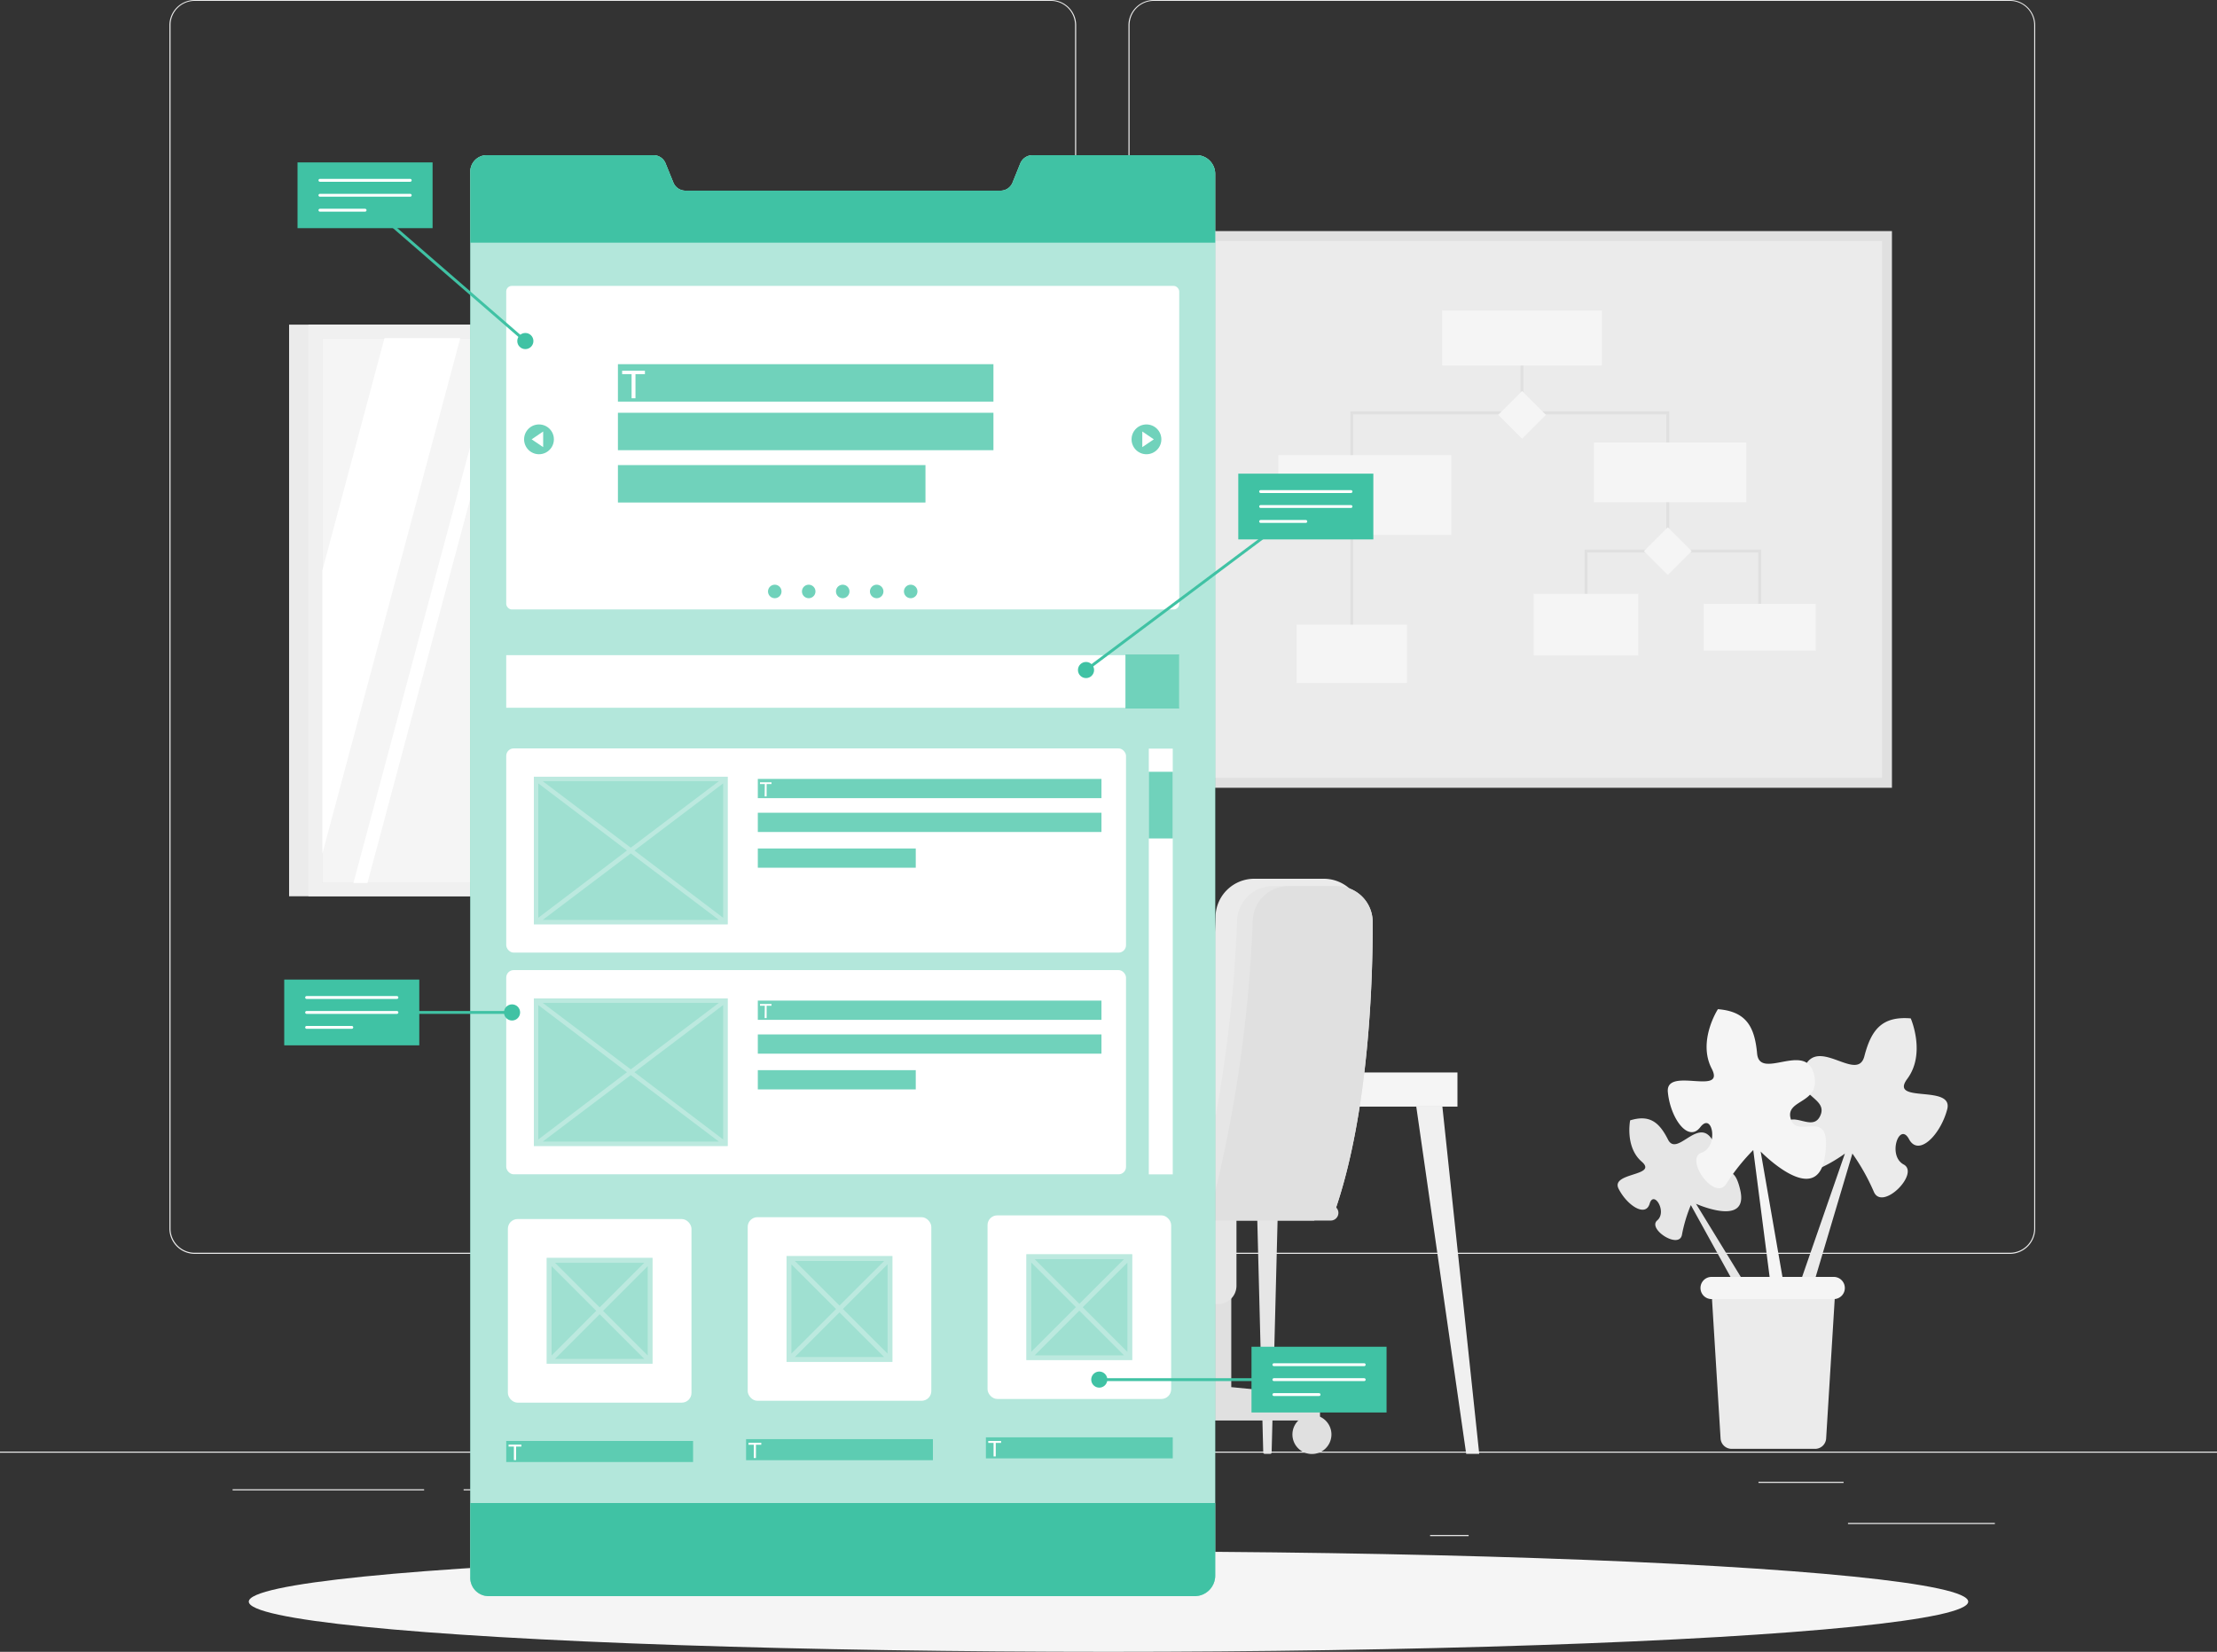 <svg xmlns="http://www.w3.org/2000/svg" width="770.563" height="574.162" viewBox="0 0 770.563 574.162">
  <rect x="0" y="0" width="770.563" height="574.162" fill="#333333" stroke="none"/>
  <g id="Mobile_UX-rafiki" data-name="Mobile UX-rafiki" transform="translate(0 -55)">
    <g id="freepik--background-complete--inject-2" transform="translate(0 55)">
      <rect id="Rectangle_145" data-name="Rectangle 145" width="770.563" height="0.385" transform="translate(0 504.565)" fill="#ebebeb"/>
      <rect id="Rectangle_146" data-name="Rectangle 146" width="51.042" height="0.385" transform="translate(642.311 529.362)" fill="#ebebeb"/>
      <rect id="Rectangle_147" data-name="Rectangle 147" width="13.392" height="0.385" transform="translate(497.06 533.554)" fill="#ebebeb"/>
      <rect id="Rectangle_148" data-name="Rectangle 148" width="29.574" height="0.385" transform="translate(611.195 515.06)" fill="#ebebeb"/>
      <rect id="Rectangle_149" data-name="Rectangle 149" width="66.561" height="0.385" transform="translate(80.848 517.649)" fill="#ebebeb"/>
      <rect id="Rectangle_150" data-name="Rectangle 150" width="9.755" height="0.385" transform="translate(161.14 517.649)" fill="#ebebeb"/>
      <rect id="Rectangle_151" data-name="Rectangle 151" width="144.373" height="0.385" transform="translate(202.612 524.153)" fill="#ebebeb"/>
      <path id="Path_1127" data-name="Path 1127" d="M344.571,490.831H46.994a8.8,8.8,0,0,1-8.784-8.8V63.723A8.8,8.8,0,0,1,46.994,55H344.571a8.8,8.8,0,0,1,8.8,8.8V482.031A8.8,8.8,0,0,1,344.571,490.831ZM46.994,55.308a8.415,8.415,0,0,0-8.4,8.415V482.031a8.415,8.415,0,0,0,8.4,8.415H344.571a8.43,8.43,0,0,0,8.415-8.415V63.723a8.43,8.43,0,0,0-8.415-8.415Z" transform="translate(20.676 -55)" fill="#ebebeb"/>
      <path id="Path_1128" data-name="Path 1128" d="M560.891,490.831H263.3a8.815,8.815,0,0,1-8.8-8.8V63.723A8.815,8.815,0,0,1,263.3,55H560.891a8.8,8.8,0,0,1,8.769,8.723V482.031A8.8,8.8,0,0,1,560.891,490.831ZM263.3,55.308a8.43,8.43,0,0,0-8.415,8.415V482.031a8.43,8.43,0,0,0,8.415,8.414H560.891a8.43,8.43,0,0,0,8.415-8.415V63.723a8.43,8.43,0,0,0-8.415-8.415Z" transform="translate(137.717 -55)" fill="#ebebeb"/>
      <rect id="Rectangle_152" data-name="Rectangle 152" width="192.302" height="198.697" transform="translate(100.481 112.841)" fill="#ebebeb"/>
      <rect id="Rectangle_153" data-name="Rectangle 153" width="192.302" height="198.697" transform="translate(107.201 112.841)" fill="#f0f0f0"/>
      <rect id="Rectangle_154" data-name="Rectangle 154" width="182.362" height="189.374" transform="translate(112.04 117.542)" fill="#e0e0e0"/>
      <rect id="Rectangle_155" data-name="Rectangle 155" width="177.8" height="189.374" transform="translate(112.04 117.542)" fill="#f5f5f5"/>
      <rect id="Rectangle_156" data-name="Rectangle 156" width="3.606" height="189.374" transform="translate(199.175 117.542)" fill="#ebebeb"/>
      <path id="Path_1129" data-name="Path 1129" d="M135.252,131.27,84.58,320.644H79.71L130.382,131.27Z" transform="translate(43.133 -13.728)" fill="#fff"/>
      <rect id="Rectangle_157" data-name="Rectangle 157" width="3.098" height="195.923" transform="translate(201.24 114.629)" fill="#f0f0f0"/>
      <path id="Path_1130" data-name="Path 1130" d="M120.644,131.27,72.7,310.488V211.979L94.291,131.27Z" transform="translate(39.34 -13.728)" fill="#fff"/>
      <path id="Path_1131" data-name="Path 1131" d="M204.25,142.42v18.185l-41.21,154h-4.87Z" transform="translate(85.59 -7.695)" fill="#fff"/>
      <path id="Path_1132" data-name="Path 1132" d="M200.8,166.24v98.509l-9.879,36.972H164.55Z" transform="translate(89.042 5.195)" fill="#fff"/>
      <path id="Path_1133" data-name="Path 1133" d="M169.29,299.022h19.588v-1.31c0-2.543-2.867-4.623-6.272-4.438l-7.706.308c-3.082.139-5.61,2.081-5.61,4.438Z" transform="translate(91.607 73.93)" fill="#f0f0f0"/>
      <path id="Path_1134" data-name="Path 1134" d="M194.37,310.927H220.2l4.115-36.078a2.543,2.543,0,0,0-2.527-2.42H204.48a2.527,2.527,0,0,0-2.527,2.42Z" transform="translate(105.179 62.657)" fill="#e6e6e6"/>
      <path id="Path_1135" data-name="Path 1135" d="M169.407,238H175.9l7.259,68.118H176.7a2.235,2.235,0,0,1-2.188-1.849l-6.827-64.25A1.7,1.7,0,0,1,169.407,238Z" transform="translate(90.72 44.026)" fill="#e6e6e6"/>
      <path id="Path_1136" data-name="Path 1136" d="M178.415,306.148h96.69a1.711,1.711,0,0,0,1.726-1.942L270,239.957a2.219,2.219,0,0,0-2.142-1.926h-96.69a1.7,1.7,0,0,0-1.726,1.926l6.827,64.3a2.235,2.235,0,0,0,2.142,1.9Z" transform="translate(91.683 44.042)" fill="#ebebeb"/>
      <path id="Path_1137" data-name="Path 1137" d="M179.192,299.006h91.142a1.541,1.541,0,0,0,1.541-1.68l-5.964-56.051a1.926,1.926,0,0,0-1.865-1.7H172.874a1.541,1.541,0,0,0-1.541,1.7l5.964,56.051A1.926,1.926,0,0,0,179.192,299.006Z" transform="translate(92.709 44.881)" fill="#fafafa"/>
      <path id="Path_1138" data-name="Path 1138" d="M194.232,295.59H226.01a1.4,1.4,0,0,1,1.4,1.4h0a1.4,1.4,0,0,1-1.4,1.4H194.232a1.4,1.4,0,0,1-1.4-1.4h0A1.4,1.4,0,0,1,194.232,295.59Z" transform="translate(104.345 75.19)" fill="#e6e6e6"/>
      <rect id="Rectangle_158" data-name="Rectangle 158" width="78.675" height="11.867" transform="translate(299.009 384.65) rotate(180)" fill="#e6e6e6"/>
      <path id="Path_1139" data-name="Path 1139" d="M286.491,425.265h1.957a.447.447,0,0,0,.447-.447l3.082-120.208H282.9l3.082,120.208a.478.478,0,0,0,.509.447Z" transform="translate(153.085 80.071)" fill="#e6e6e6"/>
      <path id="Path_1140" data-name="Path 1140" d="M336.763,425.281h4.531l-12.807-120.7H319.41Z" transform="translate(172.841 80.054)" fill="#f0f0f0"/>
      <path id="Path_1141" data-name="Path 1141" d="M142.56,425.281h0l17.384-120.7h-9.062l-12.822,120.7Z" transform="translate(74.708 80.054)" fill="#e6e6e6"/>
      <rect id="Rectangle_159" data-name="Rectangle 159" width="229.998" height="11.867" transform="translate(506.568 384.65) rotate(180)" fill="#f5f5f5"/>
      <path id="Path_1142" data-name="Path 1142" d="M184.8,425.281h5.209l1.926-120.7H182.87Z" transform="translate(98.956 80.054)" fill="#f0f0f0"/>
      <path id="Path_1143" data-name="Path 1143" d="M231.947,296.717h2.42a.478.478,0,0,0,.462-.462v-2.543a.462.462,0,0,0-.462-.462h-1.741a.447.447,0,0,0-.432.339l-.678,2.543a.462.462,0,0,0,.432.586Z" transform="translate(125.27 73.924)" fill="#f5f5f5"/>
      <path id="Path_1144" data-name="Path 1144" d="M229.791,296.718h2.42a.463.463,0,0,0,.447-.462v-2.543a.447.447,0,0,0-.447-.462h-1.741a.447.447,0,0,0-.432.339l-.694,2.543a.478.478,0,0,0,.447.586Z" transform="translate(124.098 73.923)" fill="#f5f5f5"/>
      <path id="Path_1145" data-name="Path 1145" d="M227.653,296.718h2.358a.463.463,0,0,0,.447-.462v-2.543a.447.447,0,0,0-.447-.462H228.27a.478.478,0,0,0-.447.339l-.678,2.543a.478.478,0,0,0,.509.586Z" transform="translate(122.907 73.923)" fill="#f5f5f5"/>
      <path id="Path_1146" data-name="Path 1146" d="M225.473,296.718h2.4a.462.462,0,0,0,.462-.462v-2.543a.447.447,0,0,0-.462-.462h-1.726a.478.478,0,0,0-.447.339l-.678,2.543a.462.462,0,0,0,.447.586Z" transform="translate(121.758 73.923)" fill="#f5f5f5"/>
      <path id="Path_1147" data-name="Path 1147" d="M223.313,296.718h2.4a.462.462,0,0,0,.462-.462v-2.543a.447.447,0,0,0-.462-.462h-1.726a.462.462,0,0,0-.447.339l-.678,2.543a.462.462,0,0,0,.447.586Z" transform="translate(120.59 73.923)" fill="#f5f5f5"/>
      <path id="Path_1148" data-name="Path 1148" d="M221.163,296.718h2.4a.462.462,0,0,0,.462-.462v-2.543a.447.447,0,0,0-.462-.462h-1.726a.462.462,0,0,0-.447.339l-.678,2.543a.462.462,0,0,0,.447.586Z" transform="translate(119.426 73.923)" fill="#f5f5f5"/>
      <path id="Path_1149" data-name="Path 1149" d="M218.993,296.718h2.4a.462.462,0,0,0,.462-.462v-2.543a.447.447,0,0,0-.462-.462h-1.726a.447.447,0,0,0-.447.339l-.678,2.543a.462.462,0,0,0,.447.586Z" transform="translate(118.252 73.923)" fill="#f5f5f5"/>
      <path id="Path_1150" data-name="Path 1150" d="M216.833,296.718h2.4a.478.478,0,0,0,.462-.462v-2.543a.462.462,0,0,0-.462-.462h-1.726a.447.447,0,0,0-.447.339l-.678,2.543a.462.462,0,0,0,.447.586Z" transform="translate(117.083 73.923)" fill="#f5f5f5"/>
      <path id="Path_1151" data-name="Path 1151" d="M214.631,296.718h2.42a.478.478,0,0,0,.462-.462v-2.543a.462.462,0,0,0-.462-.462H215.4a.447.447,0,0,0-.447.339l-.678,2.543a.462.462,0,0,0,.354.586Z" transform="translate(115.941 73.923)" fill="#f5f5f5"/>
      <path id="Path_1152" data-name="Path 1152" d="M212.5,296.717h2.42a.478.478,0,0,0,.462-.462v-2.543a.462.462,0,0,0-.462-.462h-1.741a.447.447,0,0,0-.431.339l-.694,2.543a.478.478,0,0,0,.447.586Z" transform="translate(114.742 73.924)" fill="#f5f5f5"/>
      <path id="Path_1153" data-name="Path 1153" d="M210.341,296.718h2.42a.463.463,0,0,0,.447-.462v-2.543a.447.447,0,0,0-.447-.462h-1.741a.478.478,0,0,0-.447.339l-.678,2.543a.478.478,0,0,0,.447.586Z" transform="translate(113.573 73.923)" fill="#f5f5f5"/>
      <path id="Path_1154" data-name="Path 1154" d="M208.163,296.718h2.4a.462.462,0,0,0,.462-.462v-2.543a.447.447,0,0,0-.462-.462h-1.726a.478.478,0,0,0-.447.339l-.678,2.543a.462.462,0,0,0,.447.586Z" transform="translate(112.392 73.923)" fill="#f5f5f5"/>
      <path id="Path_1155" data-name="Path 1155" d="M206.023,296.718h2.4a.462.462,0,0,0,.462-.462v-2.543a.447.447,0,0,0-.462-.462H206.7a.478.478,0,0,0-.447.339l-.678,2.543a.462.462,0,0,0,.447.586Z" transform="translate(111.234 73.923)" fill="#f5f5f5"/>
      <path id="Path_1156" data-name="Path 1156" d="M203.863,296.718h2.4a.462.462,0,0,0,.462-.462v-2.543a.447.447,0,0,0-.462-.462h-1.726a.462.462,0,0,0-.447.339l-.678,2.543a.462.462,0,0,0,.447.586Z" transform="translate(110.065 73.923)" fill="#f5f5f5"/>
      <path id="Path_1157" data-name="Path 1157" d="M201.692,296.718h2.4a.462.462,0,0,0,.462-.462v-2.543a.447.447,0,0,0-.462-.462h-1.7a.447.447,0,0,0-.447.339l-.678,2.543a.462.462,0,0,0,.416.586Z" transform="translate(108.907 73.923)" fill="#f5f5f5"/>
      <rect id="Rectangle_160" data-name="Rectangle 160" width="53.893" height="4.007" transform="translate(362.057 372.922) rotate(180)" fill="#ebebeb"/>
      <rect id="Rectangle_161" data-name="Rectangle 161" width="193.504" height="249.015" transform="translate(657.583 80.324) rotate(90)" fill="#e0e0e0"/>
      <rect id="Rectangle_162" data-name="Rectangle 162" width="242.111" height="186.6" transform="translate(654.131 270.375) rotate(180)" fill="#ebebeb"/>
      <line id="Line_24" data-name="Line 24" y2="26.03" transform="translate(529.007 117.48)" fill="none" stroke="#e0e0e0" stroke-miterlimit="10" stroke-width="1"/>
      <path id="Path_1158" data-name="Path 1158" d="M304.87,231.88V148.12H414.691v48.037" transform="translate(164.973 -4.61)" fill="none" stroke="#e0e0e0" stroke-miterlimit="10" stroke-width="1"/>
      <path id="Path_1159" data-name="Path 1159" d="M357.69,204.873V179.29h60.381v26.477" transform="translate(193.556 12.257)" fill="none" stroke="#e0e0e0" stroke-miterlimit="10" stroke-width="1"/>
      <rect id="Rectangle_163" data-name="Rectangle 163" width="55.542" height="19.125" transform="translate(501.236 107.925)" fill="#f5f5f5"/>
      <rect id="Rectangle_164" data-name="Rectangle 164" width="52.938" height="20.774" transform="translate(554.02 153.804)" fill="#f5f5f5"/>
      <rect id="Rectangle_165" data-name="Rectangle 165" width="36.355" height="21.422" transform="translate(533.076 206.419)" fill="#f5f5f5"/>
      <rect id="Rectangle_166" data-name="Rectangle 166" width="38.944" height="16.274" transform="translate(592.163 209.886)" fill="#f5f5f5"/>
      <rect id="Rectangle_167" data-name="Rectangle 167" width="60.15" height="27.756" transform="translate(444.291 158.197)" fill="#f5f5f5"/>
      <rect id="Rectangle_168" data-name="Rectangle 168" width="38.405" height="20.281" transform="translate(450.641 217.129)" fill="#f5f5f5"/>
      <rect id="Rectangle_169" data-name="Rectangle 169" width="11.728" height="11.728" transform="translate(529.025 135.896) rotate(45)" fill="#f5f5f5"/>
      <rect id="Rectangle_170" data-name="Rectangle 170" width="11.728" height="11.728" transform="translate(579.676 183.269) rotate(45)" fill="#f5f5f5"/>
      <path id="Path_1160" data-name="Path 1160" d="M172.247,365.943a3.683,3.683,0,0,0-2.944-5.286,7.891,7.891,0,0,0-2.5-8.6,1.819,1.819,0,0,0-1.079-.478,2.158,2.158,0,0,0-1.171.509l-6.873,4.947a4.131,4.131,0,0,0-1.372,1.356c-1.418,2.728,3.668,6.165,1.541,8.476-.586.647-1.541.786-2.312,1.248-1.634,1.017-1.834,3.267-2.589,5.055s-3.437,3.082-4.454,1.541c.755-1.711-1.541-3.175-3.375-3.391s-3.776-.324-4.808-2.05c-2.62,2.3-8.492-4.115-8.353-6.689a5.055,5.055,0,0,0-4.1,4.207,29.82,29.82,0,0,0-.231,6.427c0,4.177-1.418,8.276-1.341,12.452,0,3.252,1.31,6.858,4.3,8.168a11.081,11.081,0,0,0,4.623.616l33.9-.216a5.022,5.022,0,0,0,2.389-.4c1.541-.8,1.849-2.8,1.988-4.516q.925-11.05,1.819-22.1Z" transform="translate(68.338 105.487)" fill="#e0e0e0"/>
      <path id="Path_1161" data-name="Path 1161" d="M175.863,337.66H123.28l.432,5.3.308,3.791.8,9.879.447,5.671.616,7.552.262,3.236v.971l.308,3.791.416,5.225.262,3.236.277,3.283.308,3.807.231,2.882.262,3.236.108,1.4h48.268l.108-1.4.262-3.221.231-2.913.308-3.807.277-3.267.262-3.236.416-5.225.308-3.791v-.971l.262-3.236.616-7.552.447-5.656.8-9.894.308-3.791.432-5.3Zm3.082,3.483h0l-1.017-1.017h1.11Zm-.262,3.221-.092,1.279-4.716,4.716-5.394-5.409,4.824-4.824h1.14Zm-1.356,16.829-3.452,3.452-5.394-5.409,5.394-5.379,3.745,3.729Zm-50.04-3.606h0l3.73-3.729,5.394,5.379-5.394,5.409-3.437-3.452Zm44.878-5.533-5.394,5.394-5.394-5.394,5.394-5.409Zm-8.476-11.974h6.165l-3.082,3.082Zm1.325,19.11-5.379,5.409-5.409-5.409,5.409-5.379ZM147.09,366.34l5.394-5.394,5.394,5.394-5.394,5.394Zm3.637,7.135-5.394,5.394-5.394-5.378,5.409-5.409Zm8.908-5.394,5.379,5.409-5.379,5.378-5.409-5.394Zm-7.151-10.634-5.394-5.394,5.394-5.409,5.394,5.409Zm-1.757,1.742-5.379,5.409-5.409-5.409,5.409-5.379Zm-12.468-1.7-5.379-5.394,5.379-5.409,5.409,5.409Zm0,3.5,5.409,5.394-5.409,5.394-5.379-5.394Zm5.409,19.68-5.409,5.394-5.379-5.394,5.379-5.394Zm1.741,1.741,5.394,5.409-5.379,5.394-5.409-5.394Zm1.757-1.741,5.394-5.394,5.394,5.394-5.394,5.394Zm12.545,1.741,5.379,5.409-5.379,5.394-5.409-5.394Zm7.135,7.151,5.394,5.394-3.5,3.5h-3.807l-3.56-3.5Zm-5.394-8.892,5.394-5.394,5.394,5.394-5.394,5.394Zm0-14.286,5.394-5.394,5.394,5.394-5.394,5.394Zm3.637-21.437-5.379,5.409L154.3,344.95l4.839-4.824h1.125Zm-12.529-1.741-3.082-3.082h6.164ZM150.8,344.95l-5.379,5.409-5.409-5.409,4.839-4.824h1.11Zm-9.463-4.824-3.082,3.082-3.082-3.082Zm-9.663,0,4.824,4.824-5.394,5.409-4.623-4.716-.092-1.279,4.223-4.238Zm-4.623,0-1,1h0v-1Zm-.339,9.324,2.651,2.651-2.25,2.25Zm1.541,18.108L128.042,365h0l1.387,1.387Zm.262,3.252,2.651-2.682,5.394,5.409-5.394,5.379-2.25-2.2Zm.8,9.971v-.231l.123.123-.108.108Zm.94,11.512-.678-8.276,1.541-1.541,5.394,5.409-5.394,5.379-.909-.909Zm.493,6.165-.108-1.233.524-.524,1.757,1.757Zm2.173-3.5,5.379-5.394,5.409,5.394-3.5,3.5H136.41Zm10.788,3.5,1.757-1.757,1.757,1.757Zm7,0-3.5-3.5,5.394-5.394L158,394.959l-3.483,3.5Zm7.29,0,1.68-1.711,1.741,1.757Zm16.459,0h-2.3l1.741-1.757.524.524Zm.493-6.165-.925.909-5.394-5.379,5.394-5.409,1.541,1.541Zm.955-11.759v.247l-.123-.108.139-.139Zm.308-3.791-2.188,2.173-5.394-5.379,5.394-5.409,2.682,2.682Zm.74-9.17-1.187-1.187,1.4-1.387Zm1.541-18.139-.4,4.932-2.4-2.312,2.635-2.62Z" transform="translate(66.71 97.955)" fill="#e6e6e6"/>
      <rect id="Rectangle_171" data-name="Rectangle 171" width="65.236" height="6.873" rx="1.64" transform="translate(251.866 440.269) rotate(180)" fill="#f0f0f0"/>
      <rect id="Rectangle_172" data-name="Rectangle 172" width="55.835" height="6.873" rx="1.64" transform="translate(191.316 495.18)" fill="#f0f0f0"/>
      <path id="Path_1162" data-name="Path 1162" d="M407.62,378.947,424,331.727s-22.716,16.844-22.562-1.834,10.341-4.177,13.87-11.065-10.079-6.827-5.3-17.291,18.37,5.61,20.759-3.652,6.164-13.993,16.12-13.161c0,0,5.348,12.206-1.2,21.006s16.213,1.757,13.87,10.618-9.925,16.6-13.269,10.356-7.6,5.718-1.865,8.8-7.49,16.428-10.387,9.432a73.565,73.565,0,0,0-7.428-13.223l-15.057,50.58Z" transform="translate(217.23 69.259)" fill="#ebebeb"/>
      <path id="Path_1163" data-name="Path 1163" d="M410.559,367.127l-18.494-30.191s18.262,8.214,15.411-4.623-7.8-1.325-11.3-5.563,5.949-6.242,1.063-12.76-11.867,6.658-14.918.6-6.427-8.723-13.146-6.658c0,0-1.865,9.247,4.007,14.348s-10.957,3.668-8.014,9.447,9.37,9.987,10.788,5.163,6.164,2.8,2.635,5.81,7.706,10.233,8.6,4.947a51.527,51.527,0,0,1,3.082-10.264l18.047,32.672Z" transform="translate(197.416 81.495)" fill="#e6e6e6"/>
      <path id="Path_1164" data-name="Path 1164" d="M416.875,380.749,408.415,332.1s19.48,20.035,22.3,1.819-9.432-5.718-11.79-13.007,10.911-5.055,7.921-16.012-18.8,2.543-19.665-6.873-3.837-14.625-13.624-15.411c0,0-7.151,11.034-2.158,20.666s-16.089-.878-15.242,8.137,7.028,17.754,11.281,12.206,6.5,6.781.432,8.877,4.623,17.2,8.615,10.788a71.848,71.848,0,0,1,9.355-11.713l6.688,51.813Z" transform="translate(203.536 68.166)" fill="#f5f5f5"/>
      <path id="Path_1165" data-name="Path 1165" d="M422,402.061H392.962a3.853,3.853,0,0,1-3.837-3.606l-3.082-50.087a3.837,3.837,0,0,1,3.837-4.069h35.184a3.837,3.837,0,0,1,3.837,4.069l-3.082,50.087A3.837,3.837,0,0,1,422,402.061Z" transform="translate(208.894 101.548)" fill="#ebebeb"/>
      <path id="Path_1166" data-name="Path 1166" d="M429.9,350.706H387.346a3.838,3.838,0,0,1-3.807-3.406h0a3.837,3.837,0,0,1,3.807-4.3h42.489a3.853,3.853,0,0,1,3.822,4.284h0A3.837,3.837,0,0,1,429.9,350.706Z" transform="translate(207.529 100.845)" fill="#f5f5f5"/>
      <path id="Path_1167" data-name="Path 1167" d="M0,0H81.68V2.913a7.706,7.706,0,0,1-7.706,7.706H7.706A7.706,7.706,0,0,1,0,2.913V0Z" transform="translate(456.821 424.257) rotate(180)" fill="#e0e0e0"/>
      <path id="Path_1168" data-name="Path 1168" d="M318.364,383.345l-26.2-2.574V344h-10.31v36.787l-26.292,2.589a5.1,5.1,0,0,0-4.623,5.07v3.93H323v-3.93A5.1,5.1,0,0,0,318.364,383.345Z" transform="translate(135.79 101.386)" fill="#e0e0e0"/>
      <path id="Path_1169" data-name="Path 1169" d="M261.882,380.921a6.781,6.781,0,1,1-6.781-6.781,6.781,6.781,0,0,1,6.781,6.781Z" transform="translate(134.373 117.695)" fill="#e0e0e0"/>
      <path id="Path_1170" data-name="Path 1170" d="M291.48,380.921a6.781,6.781,0,1,0,6.781-6.781,6.781,6.781,0,0,0-6.781,6.781Z" transform="translate(157.728 117.695)" fill="#e0e0e0"/>
      <path id="Path_1171" data-name="Path 1171" d="M269.81,327.85h13.947v26.43a6.365,6.365,0,0,1-6.365,6.365h-1.217a6.365,6.365,0,0,1-6.365-6.365V327.85Z" transform="translate(146.001 92.646)" fill="#e6e6e6"/>
      <path id="Path_1172" data-name="Path 1172" d="M265.45,362.065a451.988,451.988,0,0,0,13.485-95.92A13.454,13.454,0,0,1,292.4,253.2h24.15a13.469,13.469,0,0,1,13.485,13.408c.093,22.007-1.433,66.993-13.87,103.564l-45.956-1.7a5.1,5.1,0,0,1-4.762-6.411Z" transform="translate(143.549 52.251)" fill="#ebebeb"/>
      <path id="Path_1173" data-name="Path 1173" d="M269.61,366.818a475.708,475.708,0,0,0,14.471-100,12.422,12.422,0,0,1,12.437-11.944h22.238A12.422,12.422,0,0,1,331.193,267.2c.092,20.312-1.325,65.852-12.776,99.588Z" transform="translate(145.893 53.155)" fill="#e6e6e6"/>
      <path id="Path_1174" data-name="Path 1174" d="M297.212,307.907s-26.477-5.348-52.044-2.759,12.021,36,12.021,36h5.286s-19.927-21.191-18.817-26.461,51.273,1.68,51.273,1.68Z" transform="translate(127.846 79.979)" fill="#e6e6e6"/>
      <path id="Path_1175" data-name="Path 1175" d="M316.507,366.818H273.14a475.662,475.662,0,0,0,14.471-100,12.329,12.329,0,0,1,12.421-11.944h16.814A12.437,12.437,0,0,1,329.3,267.2C329.376,287.527,327.958,333.082,316.507,366.818Z" transform="translate(147.803 53.155)" fill="#e0e0e0"/>
      <path id="Path_1176" data-name="Path 1176" d="M244.166,326.84h87.69a2.651,2.651,0,0,1,2.651,2.651h0a2.666,2.666,0,0,1-2.651,2.666h-87.69a2.666,2.666,0,0,1-2.666-2.666h0a2.651,2.651,0,0,1,2.666-2.651Z" transform="translate(130.682 92.1)" fill="#e0e0e0"/>
    </g>
    <g id="freepik--Shadow--inject-2" transform="translate(86.473 594.271)">
      <ellipse id="freepik--path--inject-2" cx="298.809" cy="17.446" rx="298.809" ry="17.446" fill="#f5f5f5"/>
    </g>
    <g id="freepik--Ux--inject-2" transform="translate(163.448 108.939)">
      <path id="Path_1177" data-name="Path 1177" d="M364.971,96.55V583.731a7.12,7.12,0,0,1-7.228,7.12H112.519a6.38,6.38,0,0,1-6.457-6.534V95.964A5.748,5.748,0,0,1,111.594,90h58.224a4.531,4.531,0,0,1,4.146,2.9l2.666,6.565a4.531,4.531,0,0,0,4.146,2.866H290.4a4.485,4.485,0,0,0,4.146-2.82l2.666-6.6A4.623,4.623,0,0,1,301.353,90h57.361a6.5,6.5,0,0,1,6.257,6.55Z" transform="translate(-106.057 -90)" fill="#40c2a4"/>
      <path id="Path_1178" data-name="Path 1178" d="M364.971,96.55V583.731a7.12,7.12,0,0,1-7.228,7.12H112.519a6.38,6.38,0,0,1-6.457-6.534V95.964A5.748,5.748,0,0,1,111.594,90h58.224a4.531,4.531,0,0,1,4.146,2.9l2.666,6.565a4.531,4.531,0,0,0,4.146,2.866H290.4a4.485,4.485,0,0,0,4.146-2.82l2.666-6.6A4.623,4.623,0,0,1,301.353,90h57.361a6.5,6.5,0,0,1,6.257,6.55Z" transform="translate(-106.057 -90)" fill="#fff" opacity="0.6"/>
      <rect id="Rectangle_173" data-name="Rectangle 173" width="63.818" height="63.818" rx="3.38" transform="translate(13.073 369.793)" fill="#fff"/>
      <rect id="Rectangle_174" data-name="Rectangle 174" width="36.787" height="36.787" transform="translate(26.573 383.294)" fill="#40c2a4" opacity="0.5"/>
      <path id="Path_1179" data-name="Path 1179" d="M123.3,338.71V375.5h36.8V338.71Zm17.214,18.4L125,372.63V341.592Zm-14.332-16.706H157.22l-15.519,15.5ZM141.7,358.3l15.519,15.519H126.182Zm1.187-1.187,15.519-15.519V372.63Z" transform="translate(-96.727 44.584)" fill="#fff" opacity="0.3"/>
      <rect id="Rectangle_175" data-name="Rectangle 175" width="64.943" height="7.32" transform="translate(12.503 446.927)" fill="#40c2a4" opacity="0.75"/>
      <path id="Path_1180" data-name="Path 1180" d="M116.549,381.493H114.7v-.663h4.454v.663H117.3v4.716h-.755Z" transform="translate(-101.38 67.376)" fill="#fff"/>
      <rect id="Rectangle_176" data-name="Rectangle 176" width="63.818" height="63.818" rx="3.38" transform="translate(96.433 369.146)" fill="#fff"/>
      <rect id="Rectangle_177" data-name="Rectangle 177" width="36.787" height="36.787" transform="translate(109.933 382.662)" fill="#40c2a4" opacity="0.5"/>
      <path id="Path_1181" data-name="Path 1181" d="M177.39,338.3v36.787h36.8V338.3ZM194.6,356.7l-15.519,15.5V341.182ZM180.272,340H211.31l-15.519,15.5Zm15.519,17.877,15.519,15.519H180.272Zm1.187-1.187L212.5,341.166V372.2Z" transform="translate(-67.457 44.362)" fill="#fff" opacity="0.3"/>
      <rect id="Rectangle_178" data-name="Rectangle 178" width="64.943" height="7.32" transform="translate(95.862 446.295)" fill="#40c2a4" opacity="0.75"/>
      <path id="Path_1182" data-name="Path 1182" d="M170.649,381.083H168.8v-.663h4.454v.663H171.4v4.623h-.755Z" transform="translate(-72.105 67.154)" fill="#fff"/>
      <rect id="Rectangle_179" data-name="Rectangle 179" width="63.818" height="63.818" rx="3.38" transform="translate(179.792 368.514)" fill="#fff"/>
      <rect id="Rectangle_180" data-name="Rectangle 180" width="36.787" height="36.787" transform="translate(193.292 382.03)" fill="#40c2a4" opacity="0.5"/>
      <path id="Path_1183" data-name="Path 1183" d="M231.48,337.89v36.787h36.787V337.89Zm17.2,18.386-15.5,15.519V340.772ZM234.362,339.6H265.4L249.881,355.12Zm15.519,17.908L265.4,373.028H234.362Zm1.187-1.2,15.519-15.5v31.023Z" transform="translate(-38.188 44.14)" fill="#fff" opacity="0.3"/>
      <rect id="Rectangle_181" data-name="Rectangle 181" width="64.943" height="7.32" transform="translate(179.222 445.663)" fill="#40c2a4" opacity="0.75"/>
      <path id="Path_1184" data-name="Path 1184" d="M224.729,380.678H222.88V380h4.454v.678h-1.849v4.7h-.755Z" transform="translate(-42.841 66.927)" fill="#fff"/>
      <rect id="Rectangle_182" data-name="Rectangle 182" width="233.912" height="112.471" rx="1.94" transform="translate(12.503 45.432)" fill="#fff"/>
      <circle id="Ellipse_25" data-name="Ellipse 25" cx="5.178" cy="5.178" r="5.178" transform="translate(18.713 93.593)" fill="#40c2a4" opacity="0.75"/>
      <path id="Path_1185" data-name="Path 1185" d="M119.9,155.048l4.007,2.712v-5.44Z" transform="translate(-98.567 -56.277)" fill="#fff"/>
      <circle id="Ellipse_26" data-name="Ellipse 26" cx="5.178" cy="5.178" r="5.178" transform="translate(229.848 93.593)" fill="#40c2a4" opacity="0.75"/>
      <path id="Path_1186" data-name="Path 1186" d="M261.627,155.048l-4.007-2.728v5.44Z" transform="translate(-24.043 -56.277)" fill="#fff"/>
      <rect id="Rectangle_183" data-name="Rectangle 183" width="130.518" height="13.007" transform="translate(51.324 72.649)" fill="#40c2a4" opacity="0.75"/>
      <rect id="Rectangle_184" data-name="Rectangle 184" width="130.518" height="13.007" transform="translate(51.324 89.539)" fill="#40c2a4" opacity="0.75"/>
      <rect id="Rectangle_185" data-name="Rectangle 185" width="106.893" height="13.007" transform="translate(51.324 107.725)" fill="#40c2a4" opacity="0.75"/>
      <path id="Path_1187" data-name="Path 1187" d="M143.593,139.8H140.31V138.61h7.921V139.8h-3.283v8.384h-1.356Z" transform="translate(-87.522 -63.696)" fill="#fff"/>
      <path id="Path_1188" data-name="Path 1188" d="M177.9,189.223a2.343,2.343,0,1,1-2.343-2.343A2.343,2.343,0,0,1,177.9,189.223Z" transform="translate(-69.719 -37.576)" fill="#40c2a4" opacity="0.75"/>
      <path id="Path_1189" data-name="Path 1189" d="M185.555,189.223a2.343,2.343,0,1,1-2.327-2.343A2.342,2.342,0,0,1,185.555,189.223Z" transform="translate(-65.574 -37.576)" fill="#40c2a4" opacity="0.75"/>
      <path id="Path_1190" data-name="Path 1190" d="M193.225,189.223a2.343,2.343,0,1,1-2.343-2.343A2.342,2.342,0,0,1,193.225,189.223Z" transform="translate(-61.424 -37.576)" fill="#40c2a4" opacity="0.75"/>
      <path id="Path_1191" data-name="Path 1191" d="M200.885,189.223a2.343,2.343,0,1,1-2.327-2.343A2.342,2.342,0,0,1,200.885,189.223Z" transform="translate(-57.279 -37.576)" fill="#40c2a4" opacity="0.75"/>
      <path id="Path_1192" data-name="Path 1192" d="M208.555,189.223a2.343,2.343,0,1,1-2.343-2.343A2.342,2.342,0,0,1,208.555,189.223Z" transform="translate(-53.128 -37.576)" fill="#40c2a4" opacity="0.75"/>
      <rect id="Rectangle_186" data-name="Rectangle 186" width="233.912" height="18.278" transform="translate(12.503 173.793)" fill="#fff"/>
      <rect id="Rectangle_187" data-name="Rectangle 187" width="18.694" height="18.694" transform="translate(227.721 173.593)" fill="#40c2a4" opacity="0.75"/>
      <rect id="Rectangle_188" data-name="Rectangle 188" width="215.419" height="70.984" rx="2.6" transform="translate(12.503 206.203)" fill="#fff"/>
      <rect id="Rectangle_189" data-name="Rectangle 189" width="67.378" height="51.304" transform="translate(22.104 216.051)" fill="#40c2a4" opacity="0.5"/>
      <path id="Path_1193" data-name="Path 1193" d="M120.4,230.19v51.3h67.378v-51.3Zm64.311,1.541-30.622,23.117-30.607-23.117Zm-62.77.771,30.823,23.333-30.823,23.379Zm1.541,47.451,30.607-23.117,30.622,23.117Zm31.886-24.119L186.191,232.5v46.712Z" transform="translate(-98.296 -14.139)" fill="#fff" opacity="0.3"/>
      <rect id="Rectangle_190" data-name="Rectangle 190" width="119.437" height="6.688" transform="translate(99.946 216.806)" fill="#40c2a4" opacity="0.75"/>
      <rect id="Rectangle_191" data-name="Rectangle 191" width="119.437" height="6.688" transform="translate(99.946 228.565)" fill="#40c2a4" opacity="0.75"/>
      <rect id="Rectangle_192" data-name="Rectangle 192" width="54.895" height="6.688" transform="translate(99.946 240.986)" fill="#40c2a4" opacity="0.75"/>
      <path id="Path_1194" data-name="Path 1194" d="M173.08,232.056H171.4v-.616h4.007v.616h-1.7v4.3h-.693Z" transform="translate(-70.699 -13.463)" fill="#fff"/>
      <rect id="Rectangle_193" data-name="Rectangle 193" width="215.419" height="70.984" rx="2.6" transform="translate(12.503 283.259)" fill="#fff"/>
      <rect id="Rectangle_194" data-name="Rectangle 194" width="67.378" height="51.304" transform="translate(22.104 293.107)" fill="#40c2a4" opacity="0.5"/>
      <path id="Path_1195" data-name="Path 1195" d="M120.4,280.19v51.3h67.378v-51.3Zm64.311,1.541-30.622,23.117-30.607-23.117Zm-62.77.771,30.823,23.333-30.823,23.379Zm1.541,47.451,30.607-23.117,30.622,23.117Zm31.886-24.119L186.191,282.5v46.712Z" transform="translate(-98.296 12.917)" fill="#fff" opacity="0.3"/>
      <rect id="Rectangle_195" data-name="Rectangle 195" width="119.437" height="6.688" transform="translate(99.946 293.862)" fill="#40c2a4" opacity="0.75"/>
      <rect id="Rectangle_196" data-name="Rectangle 196" width="119.437" height="6.688" transform="translate(99.946 305.621)" fill="#40c2a4" opacity="0.75"/>
      <rect id="Rectangle_197" data-name="Rectangle 197" width="54.895" height="6.688" transform="translate(99.946 318.042)" fill="#40c2a4" opacity="0.75"/>
      <path id="Path_1196" data-name="Path 1196" d="M173.08,282.056H171.4v-.616h4.007v.616h-1.7v4.3h-.693Z" transform="translate(-70.699 13.593)" fill="#fff"/>
      <rect id="Rectangle_198" data-name="Rectangle 198" width="8.322" height="147.979" transform="translate(235.843 206.28)" fill="#fff"/>
      <rect id="Rectangle_199" data-name="Rectangle 199" width="8.322" height="23.179" transform="translate(235.843 214.325)" fill="#40c2a4" opacity="0.75"/>
      <path id="Path_1197" data-name="Path 1197" d="M364.971,96.55v23.872H106.061V95.964A5.748,5.748,0,0,1,111.594,90h58.224a4.531,4.531,0,0,1,4.146,2.9l2.666,6.565a4.531,4.531,0,0,0,4.146,2.866H290.4a4.485,4.485,0,0,0,4.146-2.82l2.666-6.6A4.623,4.623,0,0,1,301.353,90h57.361a6.5,6.5,0,0,1,6.257,6.55Z" transform="translate(-106.057 -90)" fill="#40c2a4"/>
      <path id="Path_1198" data-name="Path 1198" d="M106.061,394H364.97v25.244a7.12,7.12,0,0,1-7.228,7.12H112.518a6.38,6.38,0,0,1-6.457-6.534Z" transform="translate(-106.056 74.503)" fill="#40c2a4"/>
    </g>
    <g id="freepik--Labels--inject-2" transform="translate(98.786 111.451)">
      <rect id="Rectangle_200" data-name="Rectangle 200" width="46.943" height="22.855" transform="translate(4.623)" fill="#40c2a4"/>
      <line id="Line_25" data-name="Line 25" x2="31.393" transform="translate(12.406 6.226)" fill="none" stroke="#fff" stroke-linecap="round" stroke-linejoin="round" stroke-width="1"/>
      <line id="Line_26" data-name="Line 26" x2="31.393" transform="translate(12.406 11.42)" fill="none" stroke="#fff" stroke-linecap="round" stroke-linejoin="round" stroke-width="1"/>
      <line id="Line_27" data-name="Line 27" x2="15.704" transform="translate(12.406 16.613)" fill="none" stroke="#fff" stroke-linecap="round" stroke-linejoin="round" stroke-width="1"/>
      <line id="Line_28" data-name="Line 28" x2="46.326" y2="40.177" transform="translate(37.48 21.915)" fill="none" stroke="#40c2a4" stroke-miterlimit="10" stroke-width="1"/>
      <circle id="Ellipse_27" data-name="Ellipse 27" cx="2.805" cy="2.805" r="2.805" transform="translate(81.002 59.287)" fill="#40c2a4"/>
      <rect id="Rectangle_201" data-name="Rectangle 201" width="46.943" height="22.855" transform="translate(0 284.045)" fill="#40c2a4"/>
      <line id="Line_29" data-name="Line 29" x2="31.393" transform="translate(7.783 290.271)" fill="none" stroke="#fff" stroke-linecap="round" stroke-linejoin="round" stroke-width="1"/>
      <line id="Line_30" data-name="Line 30" x2="31.393" transform="translate(7.783 295.465)" fill="none" stroke="#fff" stroke-linecap="round" stroke-linejoin="round" stroke-width="1"/>
      <line id="Line_31" data-name="Line 31" x2="15.704" transform="translate(7.783 300.658)" fill="none" stroke="#fff" stroke-linecap="round" stroke-linejoin="round" stroke-width="1"/>
      <circle id="Ellipse_28" data-name="Ellipse 28" cx="2.805" cy="2.805" r="2.805" transform="translate(76.378 292.66)" fill="#40c2a4"/>
      <line id="Line_32" data-name="Line 32" x1="35.045" transform="translate(44.138 295.465)" fill="none" stroke="#40c2a4" stroke-miterlimit="10" stroke-width="1"/>
      <rect id="Rectangle_202" data-name="Rectangle 202" width="46.943" height="22.855" transform="translate(331.604 108.187)" fill="#40c2a4"/>
      <line id="Line_33" data-name="Line 33" x2="31.408" transform="translate(339.372 114.413)" fill="none" stroke="#fff" stroke-linecap="round" stroke-linejoin="round" stroke-width="1"/>
      <line id="Line_34" data-name="Line 34" x2="31.408" transform="translate(339.372 119.607)" fill="none" stroke="#fff" stroke-linecap="round" stroke-linejoin="round" stroke-width="1"/>
      <line id="Line_35" data-name="Line 35" x2="15.704" transform="translate(339.372 124.8)" fill="none" stroke="#fff" stroke-linecap="round" stroke-linejoin="round" stroke-width="1"/>
      <circle id="Ellipse_29" data-name="Ellipse 29" cx="2.805" cy="2.805" r="2.805" transform="translate(275.877 173.639)" fill="#40c2a4"/>
      <line id="Line_36" data-name="Line 36" y1="50.672" x2="67.702" transform="translate(278.682 125.771)" fill="none" stroke="#40c2a4" stroke-miterlimit="10" stroke-width="1"/>
      <rect id="Rectangle_203" data-name="Rectangle 203" width="46.943" height="22.855" transform="translate(336.197 411.666)" fill="#40c2a4"/>
      <line id="Line_37" data-name="Line 37" x2="31.393" transform="translate(343.979 417.907)" fill="none" stroke="#fff" stroke-linecap="round" stroke-linejoin="round" stroke-width="1"/>
      <line id="Line_38" data-name="Line 38" x2="31.393" transform="translate(343.979 423.101)" fill="none" stroke="#fff" stroke-linecap="round" stroke-linejoin="round" stroke-width="1"/>
      <line id="Line_39" data-name="Line 39" x2="15.704" transform="translate(343.979 428.295)" fill="none" stroke="#fff" stroke-linecap="round" stroke-linejoin="round" stroke-width="1"/>
      <path id="Path_1199" data-name="Path 1199" d="M251.7,367.155a2.79,2.79,0,1,1-.812-1.982,2.8,2.8,0,0,1,.812,1.982Z" transform="translate(34.38 55.946)" fill="#40c2a4"/>
      <line id="Line_40" data-name="Line 40" x2="56.374" transform="translate(283.29 423.101)" fill="none" stroke="#40c2a4" stroke-miterlimit="10" stroke-width="1"/>
    </g>
  </g>
</svg>
